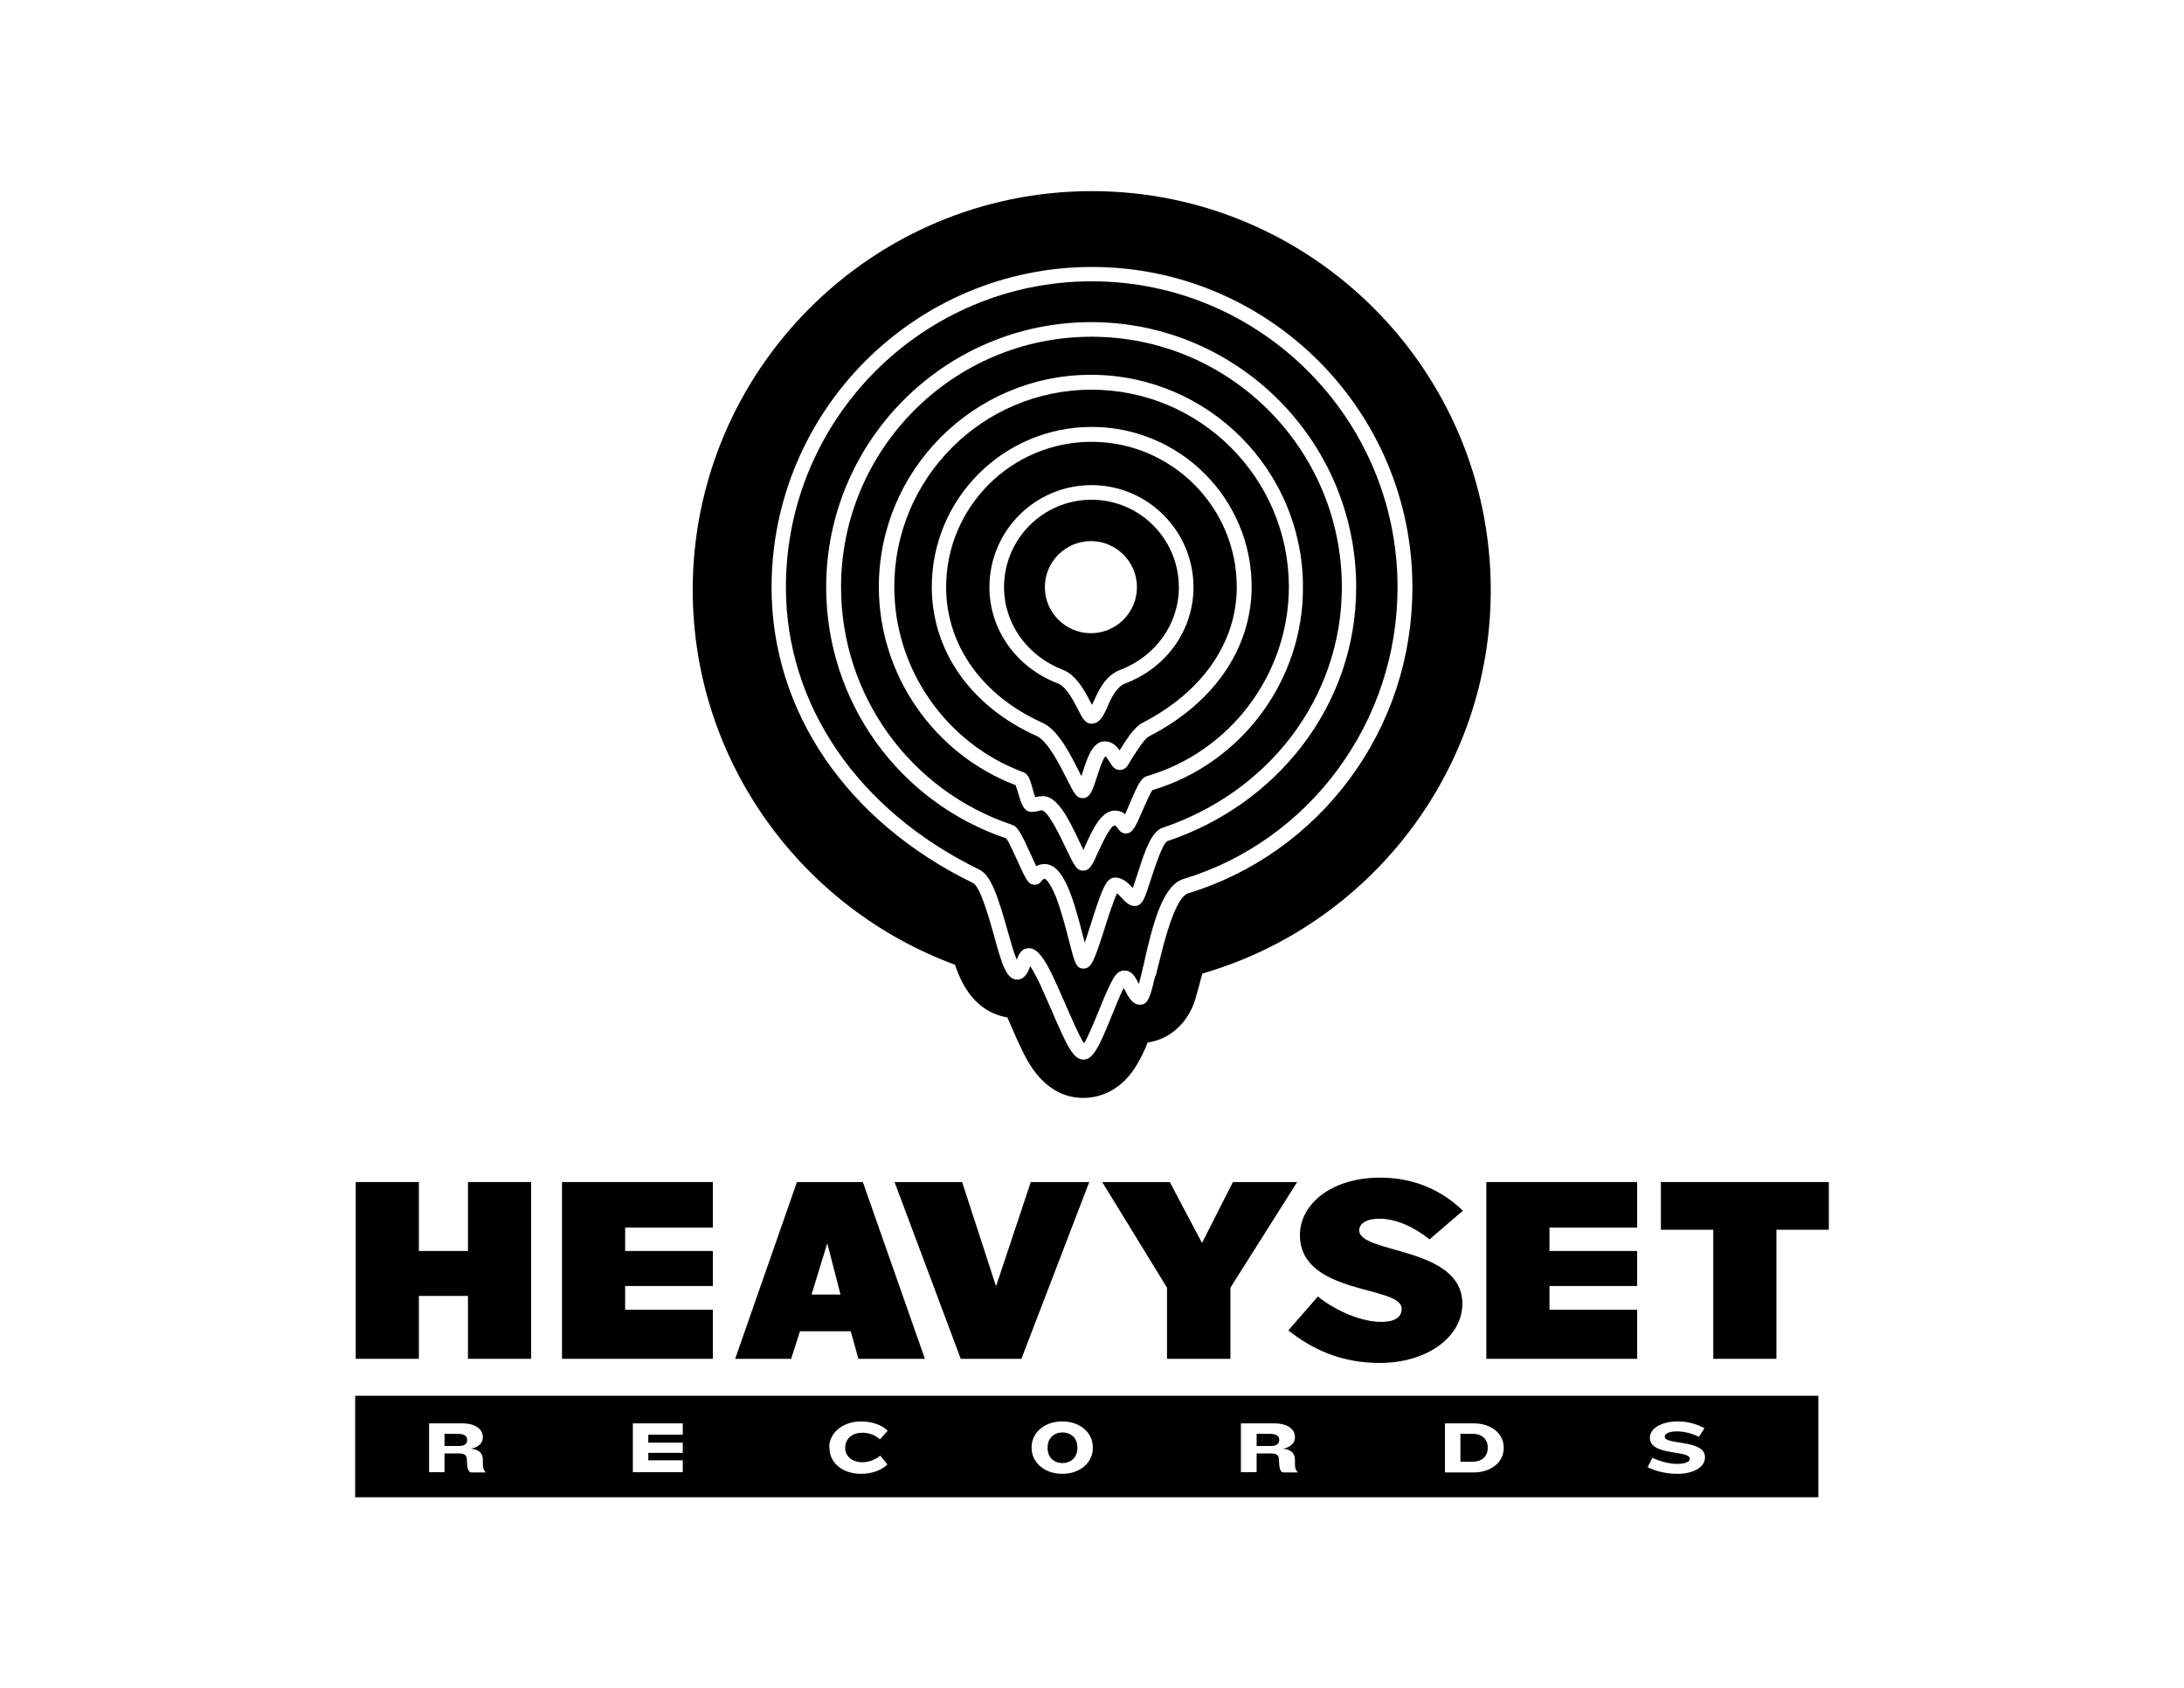 <?xml version="1.0" encoding="utf-8"?>
<!-- Generator: Adobe Illustrator 19.2.1, SVG Export Plug-In . SVG Version: 6.00 Build 0)  -->
<svg version="1.1" id="Layer_1" xmlns="http://www.w3.org/2000/svg" xmlns:xlink="http://www.w3.org/1999/xlink" x="0px" y="0px"
	 viewBox="0 0 792 612" style="enable-background:new 0 0 792 612;" xml:space="preserve">
<g>
	<path d="M395.8,181.2c-17.5,0-31.7,14.2-31.7,31.7c0,13.2,8.4,25,21.4,30c4.9,1.9,8,7.9,10.1,11.9c0.1,0.3,0.3,0.5,0.4,0.8
		c0.2-0.5,0.5-1,0.7-1.5c1.8-3.9,4.2-9.2,9.5-11.2c12.9-4.9,21.3-16.7,21.3-29.9C427.5,195.4,413.3,181.2,395.8,181.2z M395.6,229.6
		c-9.2,0-16.7-7.5-16.7-16.7s7.5-16.7,16.7-16.7c9.2,0,16.7,7.5,16.7,16.7S404.8,229.6,395.6,229.6z"/>
	<path d="M395.8,141.3c-39.5,0-71.5,32.1-71.5,71.5c0,29.9,18.8,56.8,46.8,67.2c1.9,0.7,2.5,2.8,3.4,6.1c0.2,0.8,0.6,2.1,0.9,2.9
		c0,0,0.1,0,0.1,0c0.8-0.2,1.7-0.3,2.6-0.3c0.5,0,0.9,0,1.3,0.1c4.5,1.1,8.1,7.9,12.2,16.7c0.4,0.9,0.9,1.8,1.3,2.7
		c0.2-0.5,0.4-0.9,0.6-1.4c2.7-6,5.8-12.9,10.9-12.9c1.3,0,2.5,0.4,3.6,1.3c0.6-1.2,1.2-2.7,1.7-3.9c2.9-6.8,4.1-9.3,6.3-9.9
		c30.3-8.9,51.4-37.1,51.4-68.7C467.3,173.4,435.3,141.3,395.8,141.3z M416.5,267.1c-1.6,0.8-5.3,6.8-6.5,8.7
		c-1,1.7-1.3,2.2-1.7,2.5c-0.6,0.6-1.4,0.9-2.2,0.9c-1.9,0-2.9-1.6-3.7-2.9c-0.3-0.5-1.1-1.7-1.5-2.1c-1.1,1.1-2.5,5.6-3.2,7.8
		c-1.5,4.6-2.4,7.4-5.1,7.4c-2.2,0-3.1-1.7-5.7-6.9c-2.6-5.2-7-13.8-10.9-15.6c-23.9-10.7-38.1-30.9-38.1-54.1c0-32,26-58,58-58
		c32,0,58,26,58,58C453.8,235.2,440.2,255,416.5,267.1z"/>
	<path d="M429.2,318.7c22-6.6,41.8-20.6,55.7-39.4c14.3-19.3,21.9-42.3,21.9-66.4c0-61.2-49.8-110.9-110.9-110.9
		c-61.2,0-110.9,49.8-110.9,110.9c0,42.8,26.2,81,70.1,102.4c4.4,2.1,6.9,10.2,10.3,22.2c1,3.5,2.2,7.9,3.3,10.5
		c0-0.1,0-0.1,0.1-0.2c0.8-2.4,2-3.5,3.1-3.8c0.4-0.1,0.8-0.2,1.2-0.2c0.6,0,1.1,0.1,1.7,0.4c1.7,0.8,3.3,2.8,5.3,6.4
		c0.6,1.1,1.2,2.4,1.9,3.8c0.5,1.1,1.1,2.4,1.7,3.7c0.8,1.8,1.6,3.7,2.6,5.9c2.1,4.8,5,11.6,6.8,14.3c1.6-2.5,4-8.5,5.6-12.4
		c1.2-3,2.2-5.4,3.1-7.3c0.7-1.5,1.3-2.7,1.8-3.6c1-1.7,1.9-2.6,3-2.9c0.3-0.1,0.5-0.2,0.8-0.2l0.3,0c0.5,0,0.9,0.1,1.4,0.2
		c1,0.4,1.9,1.2,2.5,2.2c0.5,0.8,1,1.6,1.4,2.5c0.2-0.8,0.5-1.8,0.7-2.7c0.3-1.2,0.6-2.4,0.8-3.5c0-0.1,0-0.1,0.1-0.2
		C418.1,334.3,421.8,320.9,429.2,318.7z M417.4,318.7c-2.2,6.9-3.1,9.8-5.9,9.8c-2,0-3.4-1.5-4.7-2.9c-0.4-0.4-1.1-1.2-1.7-1.7
		c-1.2,2.4-3.2,8.5-4.5,12.7c-3.8,11.8-4.8,14.6-7.7,14.6c-2.7,0-3.2-2.2-5.3-10.3c-1.2-4.8-2.8-10.8-4.6-15.5
		c-2.6-6.5-4.2-6.8-4.2-6.8c-0.1,0-0.6,0.2-1.4,1.2c-0.5,0.7-1.3,1-2.2,1c0,0,0,0,0,0c-2.3,0-3.1-1.8-6.2-8.6
		c-1.2-2.6-3.1-6.9-4.1-8.2c-39.1-13.2-65.3-49.8-65.3-91.1c0-53,43.1-96.1,96.1-96.1c53,0,96.1,43.1,96.1,96.1
		c0,20.9-6.8,40.8-19.6,57.5c-12.3,16-29.2,28-48.9,34.6C421.5,305.9,418.7,314.9,417.4,318.7z"/>
	<path d="M486.6,212.9c0-50.1-40.7-90.8-90.8-90.8c-50.1,0-90.8,40.7-90.8,90.8c0,39.2,25,73.8,62.1,86.2c1.9,0.6,3.1,2.8,6.8,10.9
		c0.6,1.3,1.3,2.9,1.9,4.1c1-0.6,2-0.8,3-0.8c6.7,0,10.2,11.4,14,26.3c0.2,0.7,0.4,1.4,0.6,2.2c0.7-2.1,1.5-4.6,2.2-6.8
		c4.3-13.6,5.7-16.8,8.8-16.8c2.9,0,4.9,2.2,6.4,3.8c0.5-1.4,1.1-3.3,1.6-4.8c3-9.5,5.3-15.8,9.3-17.1c18.7-6.3,34.7-17.6,46.4-32.8
		C480.2,251.4,486.6,232.6,486.6,212.9z M417.9,286.5c-0.8,1.1-2.4,4.8-3.4,7c-2.7,6.3-3.7,8.7-6.3,8.7c-1,0-1.9-0.5-2.5-1.4
		c-0.8-1.2-1.3-1.5-1.5-1.5c-1.7,0.2-4.9,7.4-6,9.7c-2,4.5-3,6.7-5.4,6.7c-2.4,0-3.3-2-6.2-8c-1.9-4-6.3-13.3-8.7-13.9
		c-0.3,0-0.9,0.1-1.5,0.3c-0.8,0.2-1.5,0.3-2.3,0.3c-2.9,0-3.8-3.2-4.9-6.9c-0.3-0.9-0.6-2.1-0.9-2.8
		c-29.7-11.3-49.6-40.1-49.6-71.9c0-42.4,34.5-76.9,76.9-76.9c42.4,0,76.9,34.5,76.9,76.9C472.7,246.7,450.2,276.9,417.9,286.5z"/>
	<path d="M395.8,160.2c-29,0-52.7,23.6-52.7,52.7c0,21,13.1,39.4,35,49.2c5.6,2.5,10.1,11.5,13.4,18c0.2,0.4,0.4,0.9,0.7,1.3
		c0.1-0.3,0.2-0.7,0.3-1c1.8-5.7,3.7-11.6,8.2-11.6c2.5,0,4.2,1.7,5.3,3.3c2.8-4.5,5.5-8.5,8.1-9.9c21.9-11.2,34.4-29.2,34.4-49.4
		C448.5,183.8,424.8,160.2,395.8,160.2z M408.1,247.8c-3.2,1.2-5.1,5.2-6.5,8.5c-1.4,3.2-2.8,6.1-5.8,6.1c-2.2,0-3.3-2-4.9-5.2
		c-1.7-3.3-4.2-8.2-7.3-9.4c-15.1-5.8-24.8-19.5-24.8-34.9c0-20.4,16.6-37,37-37c20.4,0,37,16.6,37,37
		C432.8,228.4,423.1,242.1,408.1,247.8z"/>
	<path d="M346.3,349.8c0.4,1.1,0.8,2.2,1.2,3.2c4.7,11.5,12.2,15,17.8,15.9c0.1,0.2,0.2,0.5,0.3,0.7c1.9,4.4,3.9,9,5.8,12.7
		c2,3.9,8.2,15.8,21.5,15.8c3.9,0,11.4-1.2,17.4-9.1c1.4-1.8,2.6-3.9,3.9-6.5c0.7-1.4,1.4-2.9,2-4.5c6.4-0.9,12-4.9,15.3-11
		c0.8-1.5,1.5-3.1,2.1-5.2c0.7-2.3,1.4-5,2.2-8.1c0.1-0.2,0.1-0.5,0.2-0.7c60.3-17.4,104.6-73.1,104.6-139
		c0-79.8-64.9-144.7-144.7-144.7c-79.8,0-144.7,64.9-144.7,144.7C251.3,276.2,290.9,329.4,346.3,349.8z M418.2,356.9
		c-1.4,5.6-2.4,7.4-4.8,7.4c-2.7,0-4.1-2.7-5.4-5.1c-0.2-0.3-0.3-0.7-0.5-1c-1.2,2.3-2.9,6.5-4.1,9.5c-4.8,11.9-7,16.5-10.5,16.5
		c-3.6,0-5.8-4.5-11.7-18.2c-1.1-2.5-2.5-5.7-3.8-8.6c-0.6-1.4-1.3-2.7-1.9-3.8c-0.7-1.4-1.4-2.5-1.9-3.3c-0.3,0.9-0.7,1.9-1.3,2.8
		c-0.8,1.2-1.9,2.1-3.4,2.1c0,0,0,0,0,0c-1.8,0-3.2-1.2-4.4-3.6c-0.5-1.1-1.1-2.4-1.6-4.1c-0.8-2.3-1.6-5.1-2.5-8.5
		c-1.7-6.2-5-17.6-7.5-18.8c-45.8-22.3-73.1-62.3-73.1-107.2c0-64.1,52.1-116.2,116.2-116.2c64.1,0,116.2,52.1,116.2,116.2
		c0,25.3-7.9,49.4-22.9,69.6c-14.6,19.7-35.3,34.3-58.4,41.3c-4.6,1.4-8.5,16.5-10.7,25.6c-0.2,0.8-0.4,1.6-0.6,2.3
		c-0.1,0.5-0.2,1-0.3,1.4C418.7,354.5,418.4,355.8,418.2,356.9z"/>
	<path d="M463.9,522.2v-0.2c0-1.2-0.9-2.1-3.4-2.1h-4.8v4.4h4.9C462.9,524.4,463.9,523.5,463.9,522.2z"/>
	<path d="M539.5,525.1v-0.4c0-2.7-2-4.8-5.4-4.8h-4.5V530h4.5C537.5,530,539.5,527.9,539.5,525.1z"/>
	<path d="M385.3,530.5c3.4,0,5.4-2.5,5.4-5.3v-0.5c0-2.8-1.9-5.3-5.4-5.3c-3.5,0-5.4,2.5-5.4,5.3v0.5
		C379.9,528,381.8,530.5,385.3,530.5z"/>
	<path d="M128.8,542.9h530.6v-36.8H128.8V542.9z M598.3,521.3c0-3.3,4.2-5.9,10-5.9c4.2,0,7.1,1.1,9.8,2.4l-2,3.2
		c-2.3-1.2-5.4-2-8-2c-2.9,0-4.4,0.9-4.4,1.9c0,3.2,14.6,0.9,14.6,7.5c0,3.7-4.4,6-10,6c-4.2,0-8-1-10.8-2.4l1.7-3.4
		c2.8,1.3,6.2,2.2,9,2.2c3.4,0,4.6-1,4.6-1.9C612.7,525.7,598.3,528,598.3,521.3z M524,516.1h10.4c6.6,0,10.9,3.9,10.9,8.7v0.4
		c0,4.7-4.3,8.7-10.9,8.7H524V516.1z M450.1,516.1H462c5.1,0,7.6,2.2,7.6,5v0.1c0,1.8-1.3,3.5-4.3,4.1c3.3,0.3,4.3,2,4.3,4.1l0,1.5
		c0,1.2,0.2,2.1,1,2.9v0.1h-5.1c-1,0-1.5-1.2-1.6-2.8l-0.1-1.9c-0.1-1.4-0.6-2.2-3-2.2h-5.1v6.8h-5.7V516.1z M374.1,524.7
		c0-5,4.4-9.3,11.1-9.3c6.7,0,11.1,4.3,11.1,9.3v0.4c0,5-4.4,9.3-11.1,9.3c-6.7,0-11.1-4.4-11.1-9.3V524.7z M300.7,524.8
		c0-5.1,4.7-9.4,11.6-9.4c4.1,0,7.7,1.4,9.6,3.4l-2.8,3.1c-1.5-1.4-3.7-2.4-6.4-2.4c-3.8,0-6.2,2.4-6.2,5.3v0.2
		c0,2.9,2.3,5.2,6.3,5.2c2.6,0,5-1.2,6.4-2.4l2.6,3.2c-1.9,1.9-5.3,3.4-9.5,3.4c-7,0-11.5-4.2-11.5-9.3V524.8z M229.5,516.1h18.1
		v4.1h-12.5v2.9h12.5v3.7h-12.5v2.7h12.5v4.3h-18.1V516.1z M155.6,516.1h11.9c5.1,0,7.6,2.2,7.6,5v0.1c0,1.8-1.3,3.5-4.3,4.1
		c3.3,0.3,4.3,2,4.3,4.1l0,1.5c0,1.2,0.2,2.1,1,2.9v0.1H171c-1,0-1.5-1.2-1.6-2.8l-0.1-1.9c-0.1-1.4-0.6-2.2-3-2.2h-5.1v6.8h-5.6
		V516.1z"/>
	<path d="M169.4,522.2v-0.2c0-1.2-0.9-2.1-3.4-2.1h-4.8v4.4h4.9C168.5,524.4,169.4,523.5,169.4,522.2z"/>
	<polygon points="151.9,469.9 169.7,469.9 169.7,492.7 192.6,492.7 192.6,428.6 169.7,428.6 169.7,453.6 151.9,453.6 151.9,428.6 
		129,428.6 129,492.7 151.9,492.7 	"/>
	<polygon points="258.5,474.9 226.7,474.9 226.7,466.3 258.5,466.3 258.5,453.6 226.7,453.6 226.7,445.1 258.5,445.1 258.5,428.6 
		203.8,428.6 203.8,492.7 258.5,492.7 	"/>
	<path d="M289,428.6l-22.4,64.1h20.3l3.2-10h18.4l2.8,10h24.1l-22.5-64.1H289z M294.3,469.4l5.7-18.6l4.8,18.6H294.3z"/>
	<polygon points="370.4,492.7 395,428.6 373.8,428.6 361.2,466.4 348.9,428.6 324.4,428.6 348.4,492.7 	"/>
	<polygon points="446.2,492.7 446.2,466.9 470.4,428.6 447.1,428.6 435.9,450.7 424.2,428.6 399.7,428.6 423.2,466.9 423.2,492.7 	
		"/>
	<path d="M500.2,441.9c6,0,12.5,2.9,18.2,7.5l12.1-10.4c-7-6.8-16.9-12-30-12c-17.8,0-29.1,9.7-29.1,20.8
		c0,21.9,36.9,18.2,36.9,26.7c0,2.7-1.8,4.8-7.5,4.8c-6.7,0-15.9-3.6-22.9-9.2l-10.7,12.3c8.7,6.9,19.3,11.8,33.1,11.8
		c17.2,0,30-9.4,30-21.5c0-20.8-37.4-18-37.4-26.6C492.9,443.7,495.4,441.9,500.2,441.9z"/>
	<polygon points="593.7,445.1 593.7,428.6 539,428.6 539,492.7 593.7,492.7 593.7,474.9 561.9,474.9 561.9,466.3 593.7,466.3 
		593.7,453.6 561.9,453.6 561.9,445.1 	"/>
	<polygon points="602.3,428.6 602.3,445.9 621.3,445.9 621.3,492.7 644.2,492.7 644.2,445.9 663.2,445.9 663.2,428.6 	"/>
</g>
</svg>
